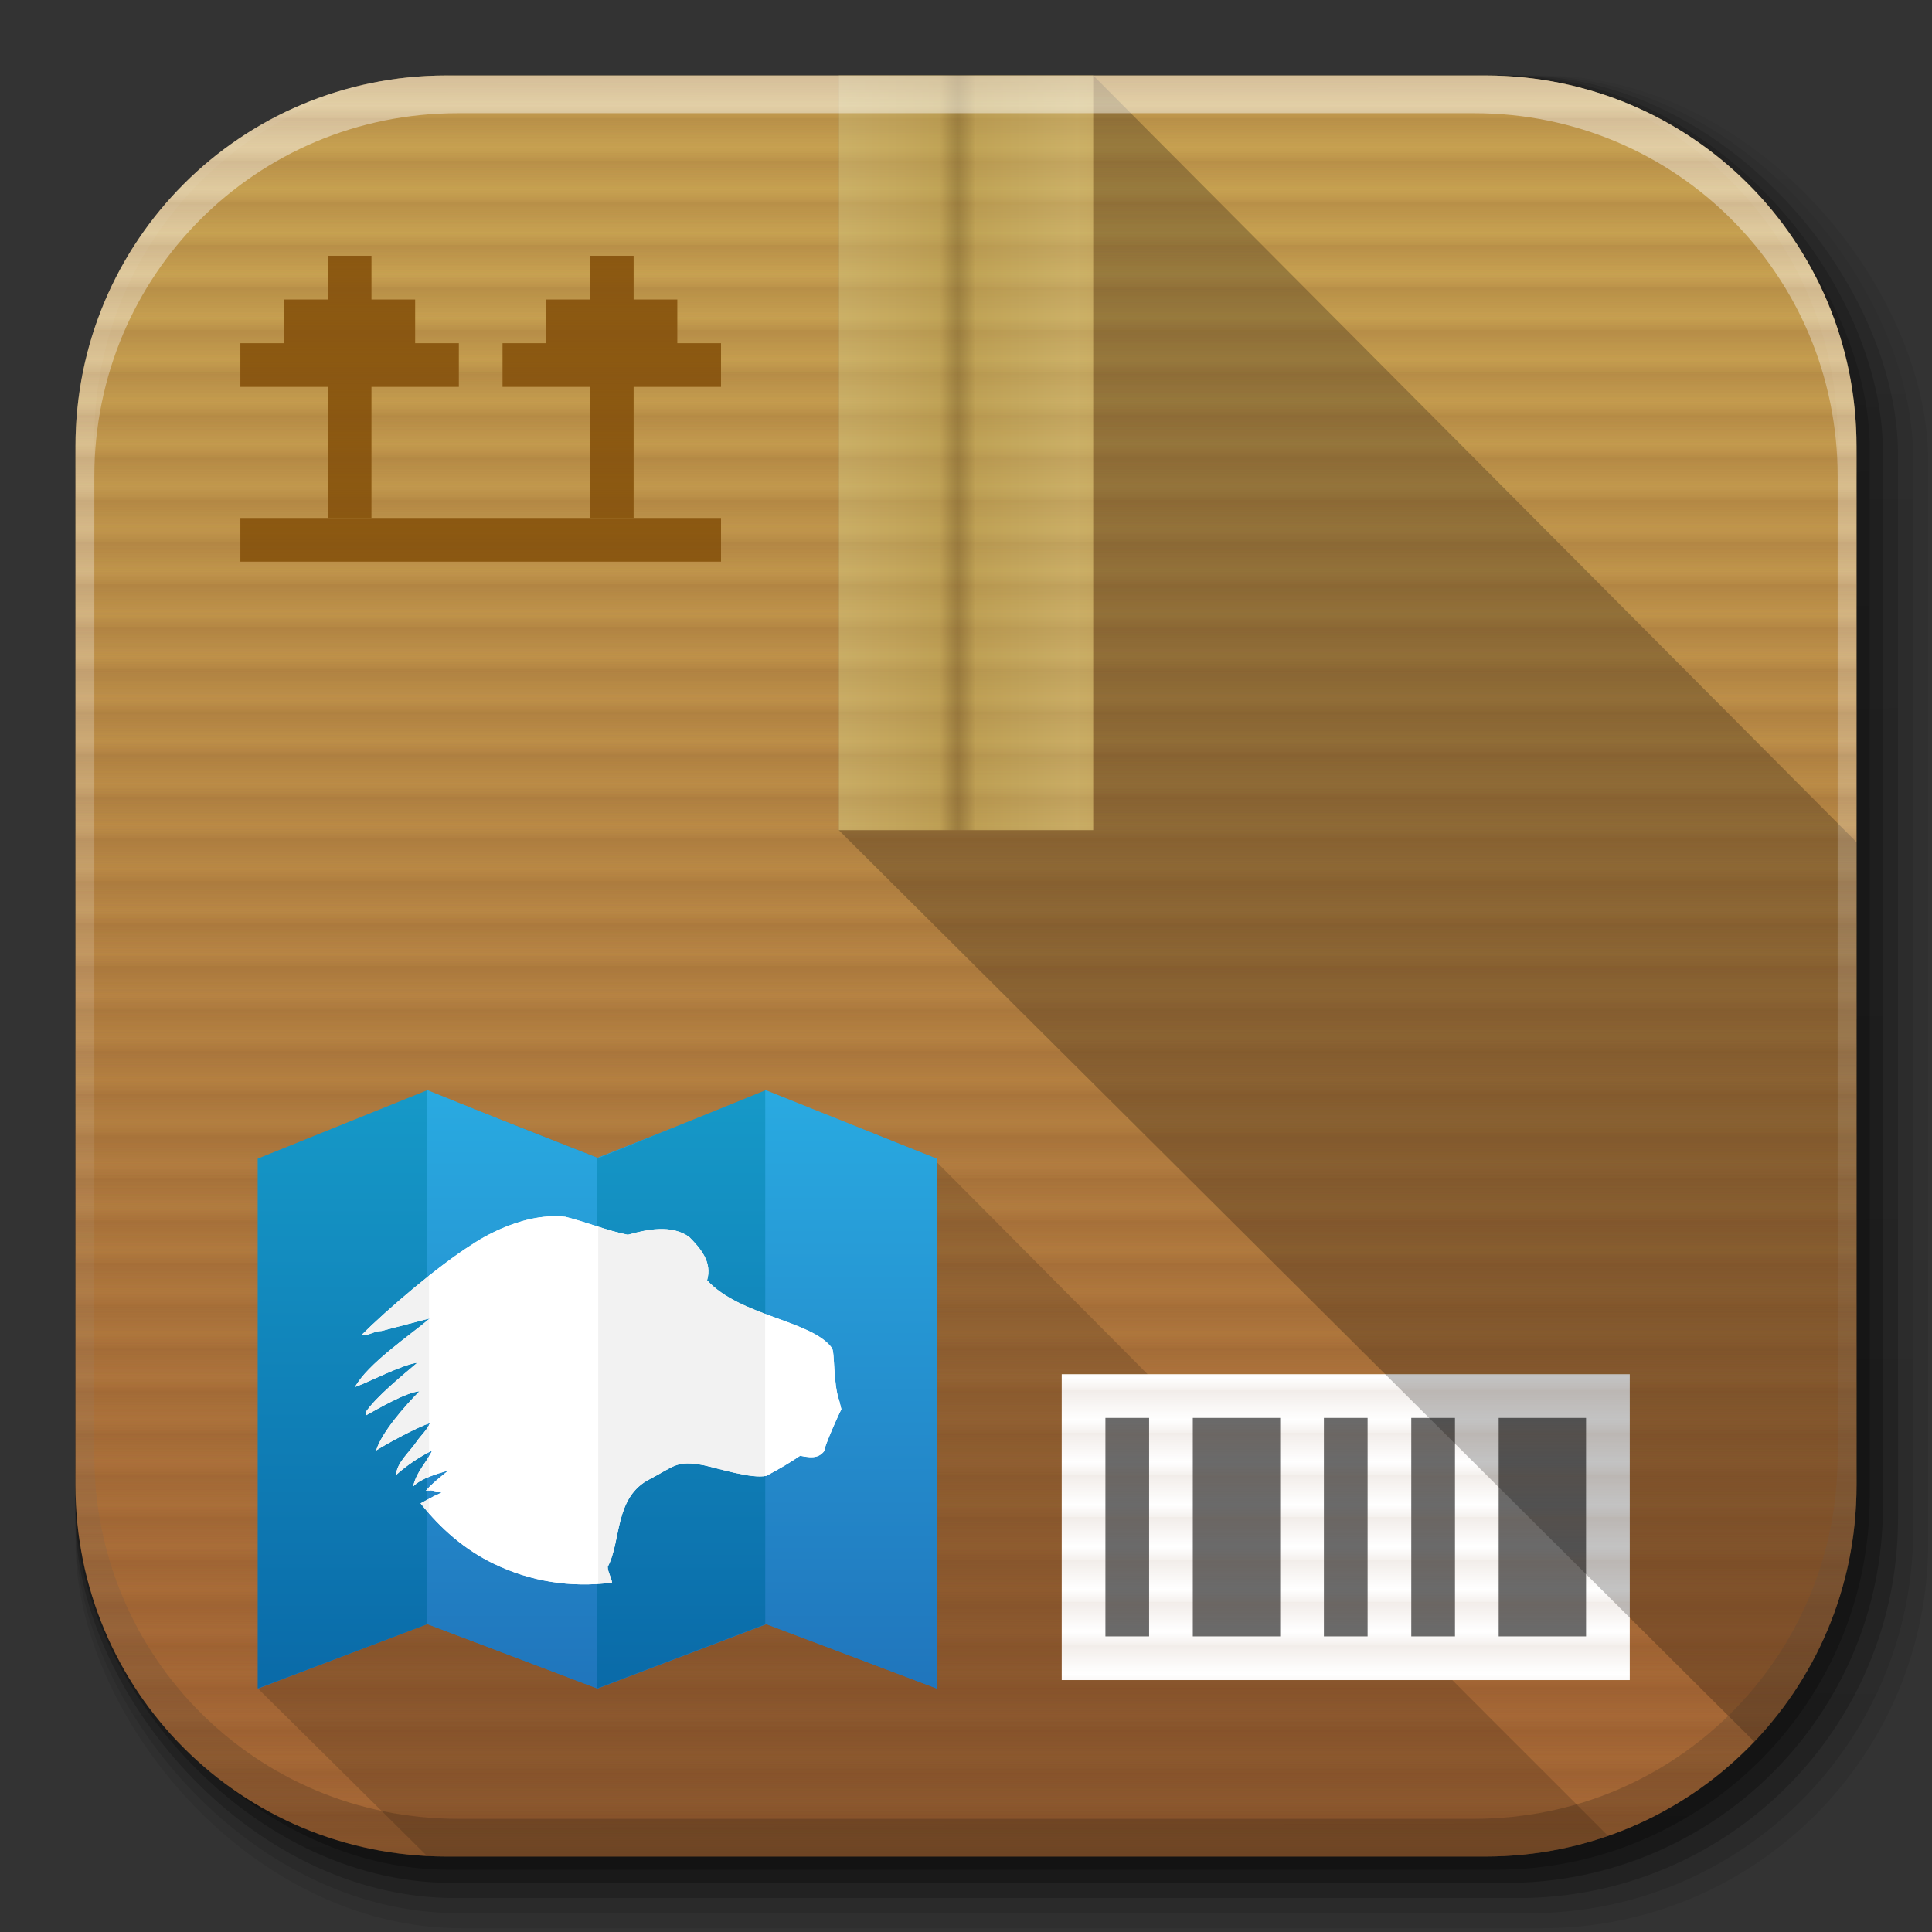 <?xml version="1.0" encoding="UTF-8" standalone="no"?>
<!-- Created with Inkscape (http://www.inkscape.org/) -->

<svg
   xmlns:dc="http://purl.org/dc/elements/1.1/"
   xmlns:cc="http://creativecommons.org/ns#"
   xmlns:rdf="http://www.w3.org/1999/02/22-rdf-syntax-ns#"
   xmlns:svg="http://www.w3.org/2000/svg"
   xmlns="http://www.w3.org/2000/svg"
   xmlns:xlink="http://www.w3.org/1999/xlink"
   version="1.1"
   width="512"
   height="512"
   id="svg2">
  <rect width="100%" height="100%" fill="#333333" stroke="none"/>
  <defs
     id="defs4">
    <linearGradient
       x1="19.245"
       y1="21.031"
       x2="19.36"
       y2="44.984"
       id="linearGradient2460"
       gradientUnits="userSpaceOnUse">
      <stop
         id="stop3602"
         style="stop-color:#fafafa;stop-opacity:1"
         offset="0" />
      <stop
         id="stop3604"
         style="stop-color:#f0f0f0;stop-opacity:1"
         offset="1" />
    </linearGradient>
    <linearGradient
       x1="1012.513"
       y1="484.417"
       x2="1006.808"
       y2="20.626"
       id="linearGradient4114-2-6"
       xlink:href="#ButtonShadow-0-1-1-5-9"
       gradientUnits="userSpaceOnUse"
       gradientTransform="matrix(1.032,0,0,1.032,-830.864,592.678)" />
    <linearGradient
       x1="45.448"
       y1="92.54"
       x2="45.448"
       y2="7.017"
       id="ButtonShadow-0-1-1-5-9"
       gradientUnits="userSpaceOnUse"
       gradientTransform="matrix(1.006,0,0,0.994,100,0)">
      <stop
         id="stop3750-8-9-3-6-4"
         style="stop-color:#000000;stop-opacity:1"
         offset="0" />
      <stop
         id="stop3752-5-6-4-2-9"
         style="stop-color:#000000;stop-opacity:0.588"
         offset="1" />
    </linearGradient>
    <linearGradient
       x1="1012.513"
       y1="484.417"
       x2="1006.808"
       y2="20.626"
       id="linearGradient4112-2-6"
       xlink:href="#ButtonShadow-0-1-1-5-9"
       gradientUnits="userSpaceOnUse"
       gradientTransform="matrix(1.04,0,0,1.04,-837.951,592.518)" />
    <linearGradient
       x1="1012.513"
       y1="484.417"
       x2="1006.808"
       y2="20.626"
       id="linearGradient4110-6-7"
       xlink:href="#ButtonShadow-0-1-1-5-9"
       gradientUnits="userSpaceOnUse"
       gradientTransform="matrix(1.023,0,0,1.023,-823.777,592.838)" />
    <linearGradient
       x1="1012.513"
       y1="484.417"
       x2="1006.808"
       y2="20.626"
       id="linearGradient4116-6-3"
       xlink:href="#ButtonShadow-0-1-1-5-9"
       gradientUnits="userSpaceOnUse"
       gradientTransform="matrix(1.015,0,0,1.015,-816.69,592.997)" />
    <linearGradient
       x1="1012.513"
       y1="484.417"
       x2="1006.808"
       y2="20.626"
       id="linearGradient5342-3"
       xlink:href="#ButtonShadow-0-1-1-5-9"
       gradientUnits="userSpaceOnUse"
       gradientTransform="matrix(1.007,0,0,1.007,-810.489,593.137)" />
    <linearGradient
       x1="993.439"
       y1="51.512"
       x2="988.786"
       y2="363.738"
       id="linearGradient4084-8"
       xlink:href="#linearGradient3737-9"
       gradientUnits="userSpaceOnUse"
       gradientTransform="translate(778.6,-360.56)" />
    <linearGradient
       id="linearGradient3737-9">
      <stop
         id="stop3739-7"
         style="stop-color:#ffffff;stop-opacity:1"
         offset="0" />
      <stop
         id="stop3741-4"
         style="stop-color:#ffffff;stop-opacity:0"
         offset="1" />
    </linearGradient>
    <linearGradient
       x1="1764.649"
       y1="155.597"
       x2="1763.69"
       y2="-55.941"
       id="linearGradient4086-12"
       xlink:href="#linearGradient4046-3"
       gradientUnits="userSpaceOnUse" />
    <linearGradient
       id="linearGradient4046-3">
      <stop
         id="stop4048-7"
         style="stop-color:#000000;stop-opacity:1"
         offset="0" />
      <stop
         id="stop4050-73"
         style="stop-color:#ffffff;stop-opacity:0.2"
         offset="1" />
    </linearGradient>
    <linearGradient
       y1="38.719"
       x2="0"
       y2="45.762"
       id="linearGradient3127"
       gradientUnits="userSpaceOnUse">
      <stop
         id="stop12"
         style="stop-color:#000000;stop-opacity:0"
         offset="0" />
      <stop
         id="stop14"
         style="stop-color:#000000;stop-opacity:1"
         offset="0.5" />
      <stop
         id="stop16"
         style="stop-color:#000000;stop-opacity:0"
         offset="1" />
    </linearGradient>
    <radialGradient
       cx="605.714"
       cy="486.648"
       r="117.143"
       id="radialGradient3129"
       xlink:href="#linearGradient5060"
       gradientUnits="userSpaceOnUse"
       gradientTransform="matrix(0.062,0,0,0.029,1.637,28.086)" />
    <linearGradient
       id="linearGradient5060">
      <stop
         id="stop7"
         style="stop-color:#000000;stop-opacity:1"
         offset="0" />
      <stop
         id="stop9"
         style="stop-color:#000000;stop-opacity:0"
         offset="1" />
    </linearGradient>
    <radialGradient
       cx="605.714"
       cy="486.648"
       r="117.143"
       id="radialGradient3131"
       xlink:href="#linearGradient5060"
       gradientUnits="userSpaceOnUse"
       gradientTransform="matrix(-0.062,0,0,0.029,46.532,28.086)" />
    <linearGradient
       id="linearGradient3030">
      <stop
         id="stop3032"
         style="stop-color:#000000;stop-opacity:1"
         offset="0" />
      <stop
         id="stop3034"
         style="stop-color:#000000;stop-opacity:0"
         offset="1" />
    </linearGradient>
    <linearGradient
       x1="-42.696"
       x2="-5.843"
       id="linearGradient3157-5-2"
       gradientUnits="userSpaceOnUse"
       gradientTransform="matrix(0,-11.58,-11.58,0,620.118,-53.942)">
      <stop
         id="stop29"
         style="stop-color:#ae802b;stop-opacity:1"
         offset="0" />
      <stop
         id="stop31"
         style="stop-color:#e1c18b;stop-opacity:1"
         offset="1" />
    </linearGradient>
    <linearGradient
       y1="6.102"
       x2="0"
       y2="24.203"
       id="linearGradient4071-6"
       gradientUnits="userSpaceOnUse"
       gradientTransform="matrix(11.58,0,0,11.58,620.118,-53.942)">
      <stop
         id="stop24-5"
         style="stop-color:#bf914e;stop-opacity:1"
         offset="0" />
      <stop
         id="stop26-0"
         style="stop-color:#8b5810;stop-opacity:1"
         offset="1" />
    </linearGradient>
    <linearGradient
       x1="6.406"
       x2="41.369"
       id="linearGradient998"
       gradientUnits="userSpaceOnUse"
       gradientTransform="matrix(0,11.58,-11.58,0,620.118,-53.942)">
      <stop
         id="stop19"
         style="stop-color:#ffffff;stop-opacity:0.5"
         offset="0" />
      <stop
         id="stop21"
         style="stop-color:#ffffff;stop-opacity:0"
         offset="1" />
    </linearGradient>
    <radialGradient
       cx="605.714"
       cy="486.648"
       r="117.143"
       id="radialGradient3057"
       xlink:href="#linearGradient5060"
       gradientUnits="userSpaceOnUse"
       gradientTransform="matrix(-0.062,0,0,0.029,46.532,28.086)" />
    <linearGradient
       x1="45.448"
       y1="92.54"
       x2="45.448"
       y2="7.017"
       id="ButtonShadow"
       gradientUnits="userSpaceOnUse"
       gradientTransform="scale(1.006,0.994)">
      <stop
         id="stop3750"
         style="stop-color:#000000;stop-opacity:1"
         offset="0" />
      <stop
         id="stop3752"
         style="stop-color:#000000;stop-opacity:0.588"
         offset="1" />
    </linearGradient>
    <filter
       color-interpolation-filters="sRGB"
       id="filter3174">
      <feGaussianBlur
         id="feGaussianBlur3176"
         stdDeviation="1.71" />
    </filter>
    <linearGradient
       x1="32.251"
       y1="6.132"
       x2="32.251"
       y2="90.239"
       id="linearGradient3026"
       xlink:href="#ButtonShadow-0"
       gradientUnits="userSpaceOnUse"
       gradientTransform="matrix(1.024,0,0,1.012,-1.143,-98.071)" />
    <linearGradient
       x1="45.448"
       y1="92.54"
       x2="45.448"
       y2="7.017"
       id="ButtonShadow-0"
       gradientUnits="userSpaceOnUse"
       gradientTransform="matrix(1.006,0,0,0.994,100,0)">
      <stop
         id="stop3750-8"
         style="stop-color:#000000;stop-opacity:1"
         offset="0" />
      <stop
         id="stop3752-5"
         style="stop-color:#000000;stop-opacity:0.588"
         offset="1" />
    </linearGradient>
    <linearGradient
       x1="32.251"
       y1="6.132"
       x2="32.251"
       y2="90.239"
       id="linearGradient3780"
       xlink:href="#ButtonShadow-0"
       gradientUnits="userSpaceOnUse"
       gradientTransform="matrix(1.024,0,0,1.012,-1.143,-98.071)" />
    <linearGradient
       x1="45.448"
       y1="92.54"
       x2="45.448"
       y2="7.017"
       id="linearGradient3194"
       gradientUnits="userSpaceOnUse"
       gradientTransform="matrix(1.006,0,0,0.994,100,0)">
      <stop
         id="stop3196"
         style="stop-color:#000000;stop-opacity:1"
         offset="0" />
      <stop
         id="stop3198"
         style="stop-color:#000000;stop-opacity:0.588"
         offset="1" />
    </linearGradient>
    <linearGradient
       x1="32.251"
       y1="6.132"
       x2="32.251"
       y2="90.239"
       id="linearGradient3772"
       xlink:href="#ButtonShadow-0"
       gradientUnits="userSpaceOnUse"
       gradientTransform="matrix(1.024,0,0,1.012,-1.143,-98.071)" />
    <linearGradient
       x1="45.448"
       y1="92.54"
       x2="45.448"
       y2="7.017"
       id="linearGradient3201"
       gradientUnits="userSpaceOnUse"
       gradientTransform="matrix(1.006,0,0,0.994,100,0)">
      <stop
         id="stop3203"
         style="stop-color:#000000;stop-opacity:1"
         offset="0" />
      <stop
         id="stop3205"
         style="stop-color:#000000;stop-opacity:0.588"
         offset="1" />
    </linearGradient>
    <linearGradient
       x1="32.251"
       y1="6.132"
       x2="32.251"
       y2="90.239"
       id="linearGradient3725"
       xlink:href="#ButtonShadow-0"
       gradientUnits="userSpaceOnUse"
       gradientTransform="matrix(1.024,0,0,1.012,-1.143,-98.071)" />
    <linearGradient
       x1="45.448"
       y1="92.54"
       x2="45.448"
       y2="7.017"
       id="linearGradient3208"
       gradientUnits="userSpaceOnUse"
       gradientTransform="matrix(1.006,0,0,0.994,100,0)">
      <stop
         id="stop3210"
         style="stop-color:#000000;stop-opacity:1"
         offset="0" />
      <stop
         id="stop3212"
         style="stop-color:#000000;stop-opacity:0.588"
         offset="1" />
    </linearGradient>
    <linearGradient
       x1="32.251"
       y1="6.132"
       x2="32.251"
       y2="90.239"
       id="linearGradient3721"
       xlink:href="#ButtonShadow-0"
       gradientUnits="userSpaceOnUse"
       gradientTransform="translate(0,-97)" />
    <linearGradient
       x1="45.448"
       y1="92.54"
       x2="45.448"
       y2="7.017"
       id="linearGradient3215"
       gradientUnits="userSpaceOnUse"
       gradientTransform="matrix(1.006,0,0,0.994,100,0)">
      <stop
         id="stop3217"
         style="stop-color:#000000;stop-opacity:1"
         offset="0" />
      <stop
         id="stop3219"
         style="stop-color:#000000;stop-opacity:0.588"
         offset="1" />
    </linearGradient>
    <linearGradient
       x1="48"
       y1="90"
       x2="48"
       y2="5.988"
       id="linearGradient3617"
       xlink:href="#linearGradient3700"
       gradientUnits="userSpaceOnUse" />
    <linearGradient
       id="linearGradient3700">
      <stop
         id="stop3702"
         style="stop-color:#a16331;stop-opacity:1"
         offset="0" />
      <stop
         id="stop3704"
         style="stop-color:#d2aa57;stop-opacity:1"
         offset="1" />
    </linearGradient>
    <linearGradient
       x1="6"
       y1="48"
       x2="8"
       y2="48"
       id="linearGradient3978"
       xlink:href="#linearGradient3972"
       gradientUnits="userSpaceOnUse"
       gradientTransform="translate(0,-96)"
       spreadMethod="repeat" />
    <linearGradient
       id="linearGradient3972">
      <stop
         id="stop3974"
         style="stop-color:#784421;stop-opacity:1"
         offset="0" />
      <stop
         id="stop3980"
         style="stop-color:#784421;stop-opacity:0"
         offset="0.7" />
      <stop
         id="stop3976"
         style="stop-color:#784421;stop-opacity:0.748"
         offset="1" />
    </linearGradient>
    <radialGradient
       cx="48"
       cy="87.792"
       r="42"
       fx="48"
       fy="87.792"
       id="radialGradient4375"
       xlink:href="#linearGradient4367"
       gradientUnits="userSpaceOnUse"
       gradientTransform="matrix(1,-6.7114942e-8,8.4282233e-8,1.256,110,-24.506)" />
    <linearGradient
       id="linearGradient4367">
      <stop
         id="stop4369"
         style="stop-color:#ffffff;stop-opacity:0.718"
         offset="0" />
      <stop
         id="stop4371"
         style="stop-color:#ffffff;stop-opacity:1"
         offset="1" />
    </linearGradient>
    <linearGradient
       x1="48"
       y1="20.221"
       x2="48"
       y2="138.661"
       id="linearGradient3613"
       xlink:href="#linearGradient3737"
       gradientUnits="userSpaceOnUse" />
    <linearGradient
       id="linearGradient3737">
      <stop
         id="stop3739"
         style="stop-color:#ffec83;stop-opacity:1"
         offset="0" />
      <stop
         id="stop3741"
         style="stop-color:#fff2ab;stop-opacity:0"
         offset="1" />
    </linearGradient>
    <clipPath
       id="clipPath4355">
      <rect
         width="84"
         height="80"
         rx="6"
         ry="6"
         x="6"
         y="6"
         id="rect4357"
         style="fill:#ffffff;fill-opacity:1;fill-rule:nonzero;stroke:none" />
    </clipPath>
    <filter
       x="-0.349"
       y="-0.372"
       width="1.698"
       height="1.743"
       color-interpolation-filters="sRGB"
       id="filter4002">
      <feGaussianBlur
         id="feGaussianBlur4004"
         stdDeviation="9.6" />
    </filter>
    <linearGradient
       x1="42"
       y1="48"
       x2="47.614"
       y2="48"
       id="linearGradient4019"
       xlink:href="#linearGradient4013"
       gradientUnits="userSpaceOnUse"
       spreadMethod="reflect" />
    <linearGradient
       id="linearGradient4013">
      <stop
         id="stop4015"
         style="stop-color:#e3c979;stop-opacity:1"
         offset="0" />
      <stop
         id="stop4021"
         style="stop-color:#d3b762;stop-opacity:1"
         offset="0.85" />
      <stop
         id="stop4017"
         style="stop-color:#b0984d;stop-opacity:0.614"
         offset="1" />
    </linearGradient>
    <linearGradient
       x1="48"
       y1="8"
       x2="48"
       y2="80"
       id="linearGradient4088"
       xlink:href="#linearGradient4384"
       gradientUnits="userSpaceOnUse" />
    <linearGradient
       id="linearGradient4384">
      <stop
         id="stop4386"
         style="stop-color:#ffffff;stop-opacity:1"
         offset="0" />
      <stop
         id="stop4388"
         style="stop-color:#ffffff;stop-opacity:0"
         offset="1" />
    </linearGradient>
    <linearGradient
       x1="54"
       y1="48"
       x2="56"
       y2="48"
       id="linearGradient4108"
       xlink:href="#linearGradient4102"
       gradientUnits="userSpaceOnUse" />
    <linearGradient
       id="linearGradient4102">
      <stop
         id="stop4104"
         style="stop-color:#000000;stop-opacity:1"
         offset="0" />
      <stop
         id="stop4114"
         style="stop-color:#000000;stop-opacity:0.252"
         offset="0.5" />
      <stop
         id="stop4106"
         style="stop-color:#000000;stop-opacity:0"
         offset="1" />
    </linearGradient>
    <linearGradient
       x1="54"
       y1="48"
       x2="56"
       y2="48"
       id="linearGradient4112"
       xlink:href="#linearGradient4102"
       gradientUnits="userSpaceOnUse"
       gradientTransform="translate(-96,0)" />
    <linearGradient
       id="linearGradient3257">
      <stop
         id="stop3259"
         style="stop-color:#000000;stop-opacity:1"
         offset="0" />
      <stop
         id="stop3261"
         style="stop-color:#000000;stop-opacity:0.252"
         offset="0.5" />
      <stop
         id="stop3263"
         style="stop-color:#000000;stop-opacity:0"
         offset="1" />
    </linearGradient>
    <linearGradient
       x1="42"
       y1="48"
       x2="47.614"
       y2="48"
       id="linearGradient4122"
       xlink:href="#linearGradient4013"
       gradientUnits="userSpaceOnUse"
       spreadMethod="reflect" />
    <linearGradient
       id="linearGradient3266">
      <stop
         id="stop3268"
         style="stop-color:#e3c979;stop-opacity:1"
         offset="0" />
      <stop
         id="stop3270"
         style="stop-color:#d3b762;stop-opacity:1"
         offset="0.85" />
      <stop
         id="stop3272"
         style="stop-color:#b0984d;stop-opacity:0.614"
         offset="1" />
    </linearGradient>
    <linearGradient
       x1="45.485"
       y1="31.18"
       x2="48.069"
       y2="55.88"
       id="linearGradient4127"
       xlink:href="#linearGradient4384-8"
       gradientUnits="userSpaceOnUse"
       spreadMethod="reflect" />
    <linearGradient
       id="linearGradient4384-8">
      <stop
         id="stop4386-6"
         style="stop-color:#ffffff;stop-opacity:1"
         offset="0" />
      <stop
         id="stop4388-2"
         style="stop-color:#ffffff;stop-opacity:0"
         offset="1" />
    </linearGradient>
    <linearGradient
       x1="48"
       y1="88"
       x2="48"
       y2="-40"
       id="linearGradient4047"
       xlink:href="#linearGradient4384-8"
       gradientUnits="userSpaceOnUse"
       gradientTransform="matrix(1,0,0,-1,0,92)" />
    <linearGradient
       id="linearGradient3279">
      <stop
         id="stop3281"
         style="stop-color:#ffffff;stop-opacity:1"
         offset="0" />
      <stop
         id="stop3283"
         style="stop-color:#ffffff;stop-opacity:0"
         offset="1" />
    </linearGradient>
    <linearGradient
       x1="48"
       y1="82"
       x2="112.124"
       y2="82.455"
       id="linearGradient4429-1"
       xlink:href="#linearGradient4384-8"
       gradientUnits="userSpaceOnUse"
       spreadMethod="reflect" />
    <linearGradient
       x1="110"
       y1="56"
       x2="134"
       y2="56"
       id="linearGradient3286"
       gradientUnits="userSpaceOnUse"
       gradientTransform="translate(1683.059,-84.359)">
      <stop
         id="stop3288"
         style="stop-color:#ffffff;stop-opacity:1"
         offset="0" />
      <stop
         id="stop3290"
         style="stop-color:#ffffff;stop-opacity:0"
         offset="1" />
    </linearGradient>
    <linearGradient
       x1="90"
       y1="88"
       x2="48"
       y2="88"
       id="linearGradient3228"
       xlink:href="#linearGradient3892"
       gradientUnits="userSpaceOnUse"
       spreadMethod="reflect" />
    <linearGradient
       id="linearGradient3892">
      <stop
         id="stop3894"
         style="stop-color:#000000;stop-opacity:0.588"
         offset="0" />
      <stop
         id="stop3896"
         style="stop-color:#000000;stop-opacity:0.471"
         offset="0.118" />
      <stop
         id="stop3898"
         style="stop-color:#000000;stop-opacity:0.392"
         offset="0.238" />
      <stop
         id="stop3900"
         style="stop-color:#000000;stop-opacity:0.314"
         offset="1" />
    </linearGradient>
    <linearGradient
       x1="70"
       y1="80"
       x2="70"
       y2="-64"
       id="linearGradient3298"
       xlink:href="#linearGradient4142"
       gradientUnits="userSpaceOnUse"
       gradientTransform="matrix(1.333,0,0,1.333,27.333,-21.333)" />
    <linearGradient
       id="linearGradient4142">
      <stop
         id="stop4144"
         style="stop-color:#402a1a;stop-opacity:1"
         offset="0" />
      <stop
         id="stop4146"
         style="stop-color:#402a1a;stop-opacity:0"
         offset="1" />
    </linearGradient>
    <linearGradient
       x1="34"
       y1="7"
       x2="34"
       y2="25"
       id="linearGradient4166"
       xlink:href="#ButtonShadow-0"
       gradientUnits="userSpaceOnUse"
       gradientTransform="matrix(1,0,0,-1,1683.059,-48.359)" />
    <linearGradient
       x1="45.448"
       y1="92.54"
       x2="45.448"
       y2="7.017"
       id="linearGradient3304"
       gradientUnits="userSpaceOnUse"
       gradientTransform="matrix(1.006,0,0,0.994,100,0)">
      <stop
         id="stop3306"
         style="stop-color:#000000;stop-opacity:1"
         offset="0" />
      <stop
         id="stop3308"
         style="stop-color:#000000;stop-opacity:0.588"
         offset="1" />
    </linearGradient>
    <linearGradient
       x1="34"
       y1="20"
       x2="38"
       y2="24"
       id="linearGradient4158"
       xlink:href="#linearGradient4152"
       gradientUnits="userSpaceOnUse"
       gradientTransform="translate(1683.059,48.359)" />
    <linearGradient
       id="linearGradient4152">
      <stop
         id="stop4154"
         style="stop-color:#ffffff;stop-opacity:1"
         offset="0" />
      <stop
         id="stop4156"
         style="stop-color:#ebebeb;stop-opacity:1"
         offset="1" />
    </linearGradient>
    <linearGradient
       x1="34"
       y1="7"
       x2="34"
       y2="25"
       id="linearGradient4398"
       xlink:href="#ButtonShadow-0"
       gradientUnits="userSpaceOnUse"
       gradientTransform="matrix(1,0,0,-1,1633.059,-48.359)" />
    <linearGradient
       x1="45.448"
       y1="92.54"
       x2="45.448"
       y2="7.017"
       id="linearGradient3315"
       gradientUnits="userSpaceOnUse"
       gradientTransform="matrix(1.006,0,0,0.994,100,0)">
      <stop
         id="stop3317"
         style="stop-color:#000000;stop-opacity:1"
         offset="0" />
      <stop
         id="stop3319"
         style="stop-color:#000000;stop-opacity:0.588"
         offset="1" />
    </linearGradient>
    <linearGradient
       x1="34"
       y1="20"
       x2="38"
       y2="24"
       id="linearGradient4400"
       xlink:href="#linearGradient4152"
       gradientUnits="userSpaceOnUse"
       gradientTransform="translate(1633.059,48.359)" />
    <linearGradient
       id="linearGradient3322">
      <stop
         id="stop3324"
         style="stop-color:#ffffff;stop-opacity:1"
         offset="0" />
      <stop
         id="stop3326"
         style="stop-color:#ebebeb;stop-opacity:1"
         offset="1" />
    </linearGradient>
    <linearGradient
       x1="70"
       y1="80"
       x2="70"
       y2="-64"
       id="linearGradient3276"
       xlink:href="#linearGradient4142"
       gradientUnits="userSpaceOnUse"
       gradientTransform="translate(1683.059,-34.359)" />
    <linearGradient
       id="linearGradient3329">
      <stop
         id="stop3331"
         style="stop-color:#402a1a;stop-opacity:1"
         offset="0" />
      <stop
         id="stop3333"
         style="stop-color:#402a1a;stop-opacity:0"
         offset="1" />
    </linearGradient>
    <linearGradient
       x1="45.448"
       y1="92.54"
       x2="45.448"
       y2="7.017"
       id="linearGradient3453"
       xlink:href="#ButtonShadow"
       gradientUnits="userSpaceOnUse"
       gradientTransform="scale(1.006,0.994)" />
    <linearGradient
       x1="45.448"
       y1="92.54"
       x2="45.448"
       y2="7.017"
       id="linearGradient3703"
       xlink:href="#ButtonShadow"
       gradientUnits="userSpaceOnUse"
       gradientTransform="scale(1.006,0.994)" />
    <linearGradient
       x1="32.251"
       y1="6.132"
       x2="32.251"
       y2="90.239"
       id="linearGradient3705"
       xlink:href="#ButtonShadow-0"
       gradientUnits="userSpaceOnUse"
       gradientTransform="matrix(1.024,0,0,1.012,-1.143,-98.071)" />
    <linearGradient
       x1="32.251"
       y1="6.132"
       x2="32.251"
       y2="90.239"
       id="linearGradient3707"
       xlink:href="#ButtonShadow-0"
       gradientUnits="userSpaceOnUse"
       gradientTransform="matrix(1.024,0,0,1.012,-1.143,-98.071)" />
    <linearGradient
       x1="32.251"
       y1="6.132"
       x2="32.251"
       y2="90.239"
       id="linearGradient3709"
       xlink:href="#ButtonShadow-0"
       gradientUnits="userSpaceOnUse"
       gradientTransform="matrix(1.024,0,0,1.012,-1.143,-98.071)" />
    <linearGradient
       x1="32.251"
       y1="6.132"
       x2="32.251"
       y2="90.239"
       id="linearGradient3711"
       xlink:href="#ButtonShadow-0"
       gradientUnits="userSpaceOnUse"
       gradientTransform="matrix(1.024,0,0,1.012,-1.143,-98.071)" />
    <linearGradient
       x1="32.251"
       y1="6.132"
       x2="32.251"
       y2="90.239"
       id="linearGradient3713"
       xlink:href="#ButtonShadow-0"
       gradientUnits="userSpaceOnUse"
       gradientTransform="translate(0,-97)" />
    <linearGradient
       x1="48"
       y1="90"
       x2="48"
       y2="5.988"
       id="linearGradient3715"
       xlink:href="#linearGradient3700"
       gradientUnits="userSpaceOnUse" />
    <linearGradient
       x1="6"
       y1="48"
       x2="8"
       y2="48"
       id="linearGradient3717"
       xlink:href="#linearGradient3972"
       gradientUnits="userSpaceOnUse"
       gradientTransform="translate(0,-96)"
       spreadMethod="repeat" />
    <radialGradient
       cx="48"
       cy="87.792"
       r="42"
       fx="48"
       fy="87.792"
       id="radialGradient3719"
       xlink:href="#linearGradient4367"
       gradientUnits="userSpaceOnUse"
       gradientTransform="matrix(1,-6.7114942e-8,8.4282233e-8,1.256,110,-24.506)" />
    <linearGradient
       x1="48"
       y1="20.221"
       x2="48"
       y2="138.661"
       id="linearGradient3722"
       xlink:href="#linearGradient3737"
       gradientUnits="userSpaceOnUse" />
    <linearGradient
       x1="42"
       y1="48"
       x2="47.614"
       y2="48"
       id="linearGradient3724"
       xlink:href="#linearGradient4013"
       gradientUnits="userSpaceOnUse"
       spreadMethod="reflect" />
    <linearGradient
       x1="48"
       y1="8"
       x2="48"
       y2="80"
       id="linearGradient3726"
       xlink:href="#linearGradient4384"
       gradientUnits="userSpaceOnUse" />
    <linearGradient
       x1="54"
       y1="48"
       x2="56"
       y2="48"
       id="linearGradient3728"
       xlink:href="#linearGradient4102"
       gradientUnits="userSpaceOnUse" />
    <linearGradient
       x1="54"
       y1="48"
       x2="56"
       y2="48"
       id="linearGradient3730"
       xlink:href="#linearGradient4102"
       gradientUnits="userSpaceOnUse"
       gradientTransform="translate(-96,0)" />
    <linearGradient
       x1="42"
       y1="48"
       x2="47.614"
       y2="48"
       id="linearGradient3732"
       xlink:href="#linearGradient4013"
       gradientUnits="userSpaceOnUse"
       spreadMethod="reflect" />
    <linearGradient
       x1="45.485"
       y1="31.18"
       x2="48.069"
       y2="55.88"
       id="linearGradient3734"
       xlink:href="#linearGradient4384-8"
       gradientUnits="userSpaceOnUse"
       spreadMethod="reflect" />
    <linearGradient
       x1="48"
       y1="88"
       x2="48"
       y2="-40"
       id="linearGradient3736"
       xlink:href="#linearGradient4384-8"
       gradientUnits="userSpaceOnUse"
       gradientTransform="matrix(1,0,0,-1,0,92)" />
    <linearGradient
       x1="48"
       y1="82"
       x2="112.124"
       y2="82.455"
       id="linearGradient3738"
       xlink:href="#linearGradient4384-8"
       gradientUnits="userSpaceOnUse"
       spreadMethod="reflect" />
    <linearGradient
       x1="90"
       y1="88"
       x2="48"
       y2="88"
       id="linearGradient3740"
       xlink:href="#linearGradient3892"
       gradientUnits="userSpaceOnUse"
       spreadMethod="reflect" />
    <linearGradient
       x1="110"
       y1="56"
       x2="134"
       y2="56"
       id="linearGradient3742"
       xlink:href="#linearGradient3286"
       gradientUnits="userSpaceOnUse"
       gradientTransform="translate(1683.059,-84.359)" />
    <linearGradient
       x1="34"
       y1="7"
       x2="34"
       y2="25"
       id="linearGradient3744"
       xlink:href="#ButtonShadow-0"
       gradientUnits="userSpaceOnUse"
       gradientTransform="matrix(1,0,0,-1,1683.059,-48.359)" />
    <linearGradient
       x1="34"
       y1="20"
       x2="38"
       y2="24"
       id="linearGradient3746"
       xlink:href="#linearGradient4152"
       gradientUnits="userSpaceOnUse"
       gradientTransform="translate(1683.059,48.359)" />
    <linearGradient
       x1="34"
       y1="7"
       x2="34"
       y2="25"
       id="linearGradient3748"
       xlink:href="#ButtonShadow-0"
       gradientUnits="userSpaceOnUse"
       gradientTransform="matrix(1,0,0,-1,1633.059,-48.359)" />
    <linearGradient
       x1="34"
       y1="20"
       x2="38"
       y2="24"
       id="linearGradient3750"
       xlink:href="#linearGradient4152"
       gradientUnits="userSpaceOnUse"
       gradientTransform="translate(1633.059,48.359)" />
    <linearGradient
       x1="70"
       y1="80"
       x2="70"
       y2="-64"
       id="linearGradient3752"
       xlink:href="#linearGradient4142"
       gradientUnits="userSpaceOnUse"
       gradientTransform="translate(1683.059,-34.359)" />
    <linearGradient
       x1="70"
       y1="80"
       x2="70"
       y2="-64"
       id="linearGradient3771"
       xlink:href="#linearGradient4142"
       gradientUnits="userSpaceOnUse"
       gradientTransform="matrix(2.092,0,0,2.092,-677.394,227.891)" />
    <linearGradient
       x1="34"
       y1="20"
       x2="38"
       y2="24"
       id="linearGradient3799"
       xlink:href="#linearGradient4152"
       gradientUnits="userSpaceOnUse"
       gradientTransform="matrix(2.092,0,0,2.092,-781.996,-198.602)" />
    <linearGradient
       x1="34"
       y1="7"
       x2="34"
       y2="25"
       id="linearGradient3802"
       xlink:href="#ButtonShadow-0"
       gradientUnits="userSpaceOnUse"
       gradientTransform="matrix(2.092,0,0,-2.092,-781.996,198.602)" />
    <linearGradient
       x1="34"
       y1="20"
       x2="38"
       y2="24"
       id="linearGradient3846"
       xlink:href="#linearGradient4152"
       gradientUnits="userSpaceOnUse"
       gradientTransform="matrix(2.092,0,0,2.092,-677.394,-198.602)" />
    <linearGradient
       x1="34"
       y1="7"
       x2="34"
       y2="25"
       id="linearGradient3849"
       xlink:href="#ButtonShadow-0"
       gradientUnits="userSpaceOnUse"
       gradientTransform="matrix(2.092,0,0,-2.092,-677.394,198.602)" />
    <linearGradient
       x1="110"
       y1="56"
       x2="134"
       y2="56"
       id="linearGradient3852"
       xlink:href="#linearGradient3286"
       gradientUnits="userSpaceOnUse"
       gradientTransform="matrix(2.092,0,0,2.092,-677.394,123.288)" />
    <linearGradient
       x1="48"
       y1="90"
       x2="48"
       y2="5.988"
       id="linearGradient3890"
       xlink:href="#linearGradient3700"
       gradientUnits="userSpaceOnUse" />
    <linearGradient
       x1="6"
       y1="48"
       x2="8"
       y2="48"
       id="linearGradient3893"
       xlink:href="#linearGradient3972"
       gradientUnits="userSpaceOnUse"
       gradientTransform="translate(0,-96)"
       spreadMethod="repeat" />
    <radialGradient
       cx="48"
       cy="87.792"
       r="42"
       fx="48"
       fy="87.792"
       id="radialGradient3895"
       xlink:href="#linearGradient4367"
       gradientUnits="userSpaceOnUse"
       gradientTransform="matrix(1,-6.7114942e-8,8.4282233e-8,1.256,110,-24.506)" />
    <radialGradient
       cx="48"
       cy="87.792"
       r="42"
       fx="48"
       fy="87.792"
       id="radialGradient3898"
       xlink:href="#linearGradient4367"
       gradientUnits="userSpaceOnUse"
       gradientTransform="matrix(2.092,-1.4040783e-7,1.7632266e-7,2.627,-447.268,72.021)" />
    <linearGradient
       x1="6"
       y1="48"
       x2="8"
       y2="48"
       id="linearGradient3901"
       xlink:href="#linearGradient3972"
       gradientUnits="userSpaceOnUse"
       gradientTransform="matrix(2.092,0,0,2.092,123.288,476.557)"
       spreadMethod="repeat" />
    <linearGradient
       x1="48"
       y1="90"
       x2="48"
       y2="5.988"
       id="linearGradient3904"
       xlink:href="#linearGradient3700"
       gradientUnits="userSpaceOnUse"
       gradientTransform="matrix(2.092,0,0,2.092,-677.394,123.288)" />
    <linearGradient
       x1="48"
       y1="20.221"
       x2="48"
       y2="138.661"
       id="linearGradient3923"
       xlink:href="#linearGradient3737"
       gradientUnits="userSpaceOnUse" />
    <linearGradient
       x1="42"
       y1="48"
       x2="47.614"
       y2="48"
       id="linearGradient3925"
       xlink:href="#linearGradient4013"
       gradientUnits="userSpaceOnUse"
       spreadMethod="reflect" />
    <linearGradient
       x1="48"
       y1="8"
       x2="48"
       y2="80"
       id="linearGradient3927"
       xlink:href="#linearGradient4384"
       gradientUnits="userSpaceOnUse" />
    <linearGradient
       x1="54"
       y1="48"
       x2="56"
       y2="48"
       id="linearGradient3929"
       xlink:href="#linearGradient4102"
       gradientUnits="userSpaceOnUse" />
    <linearGradient
       x1="54"
       y1="48"
       x2="56"
       y2="48"
       id="linearGradient3931"
       xlink:href="#linearGradient4102"
       gradientUnits="userSpaceOnUse"
       gradientTransform="translate(-96,0)" />
    <linearGradient
       x1="42"
       y1="48"
       x2="47.614"
       y2="48"
       id="linearGradient3933"
       xlink:href="#linearGradient4013"
       gradientUnits="userSpaceOnUse"
       spreadMethod="reflect" />
    <linearGradient
       x1="45.485"
       y1="31.18"
       x2="48.069"
       y2="55.88"
       id="linearGradient3935"
       xlink:href="#linearGradient4384-8"
       gradientUnits="userSpaceOnUse"
       spreadMethod="reflect" />
    <linearGradient
       x1="48"
       y1="90"
       x2="48"
       y2="5.988"
       id="linearGradient3919-3"
       xlink:href="#linearGradient3700-1"
       gradientUnits="userSpaceOnUse"
       gradientTransform="matrix(2.092,0,0,2.092,-677.394,123.288)" />
    <linearGradient
       id="linearGradient3700-1">
      <stop
         id="stop3702-8"
         style="stop-color:#a16331;stop-opacity:1"
         offset="0" />
      <stop
         id="stop3704-1"
         style="stop-color:#d2aa57;stop-opacity:1"
         offset="1" />
    </linearGradient>
    <linearGradient
       x1="6"
       y1="48"
       x2="8"
       y2="48"
       id="linearGradient3921-3"
       xlink:href="#linearGradient3972-9"
       gradientUnits="userSpaceOnUse"
       gradientTransform="matrix(2.092,0,0,2.092,123.288,476.557)"
       spreadMethod="repeat" />
    <linearGradient
       id="linearGradient3972-9">
      <stop
         id="stop3974-6"
         style="stop-color:#784421;stop-opacity:1"
         offset="0" />
      <stop
         id="stop3980-5"
         style="stop-color:#784421;stop-opacity:0"
         offset="0.7" />
      <stop
         id="stop3976-4"
         style="stop-color:#784421;stop-opacity:0.748"
         offset="1" />
    </linearGradient>
    <linearGradient
       x1="48"
       y1="20.221"
       x2="48"
       y2="138.661"
       id="linearGradient3923-2"
       xlink:href="#linearGradient3737-3"
       gradientUnits="userSpaceOnUse" />
    <linearGradient
       id="linearGradient3737-3">
      <stop
         id="stop3739-6"
         style="stop-color:#ffec83;stop-opacity:1"
         offset="0" />
      <stop
         id="stop3741-6"
         style="stop-color:#fff2ab;stop-opacity:0"
         offset="1" />
    </linearGradient>
    <clipPath
       id="clipPath4355-9">
      <rect
         width="84"
         height="80"
         rx="6"
         ry="6"
         x="6"
         y="6"
         id="rect4357-4"
         style="fill:#ffffff;fill-opacity:1;fill-rule:nonzero;stroke:none" />
    </clipPath>
    <filter
       x="-0.349"
       y="-0.372"
       width="1.698"
       height="1.743"
       color-interpolation-filters="sRGB"
       id="filter4002-9">
      <feGaussianBlur
         id="feGaussianBlur4004-1"
         stdDeviation="9.6" />
    </filter>
    <linearGradient
       x1="6"
       y1="48"
       x2="8"
       y2="48"
       id="linearGradient4058"
       xlink:href="#linearGradient3972-9"
       gradientUnits="userSpaceOnUse"
       gradientTransform="matrix(5.619,0,0,5.619,-13.714,-525.714)"
       spreadMethod="repeat" />
    <linearGradient
       x1="48"
       y1="90"
       x2="48"
       y2="5.988"
       id="linearGradient4061"
       xlink:href="#linearGradient3700-1"
       gradientUnits="userSpaceOnUse"
       gradientTransform="matrix(4.429,0,0,4.429,43.429,43.429)" />
    <linearGradient
       x1="48"
       y1="90"
       x2="48"
       y2="5.988"
       id="linearGradient4061-1"
       xlink:href="#linearGradient3700-1-7"
       gradientUnits="userSpaceOnUse"
       gradientTransform="matrix(4.429,0,0,4.429,43.429,43.429)" />
    <linearGradient
       id="linearGradient3700-1-7">
      <stop
         id="stop3702-8-2"
         style="stop-color:#a66836;stop-opacity:1"
         offset="0" />
      <stop
         id="stop3704-1-2"
         style="stop-color:#c7a151;stop-opacity:1"
         offset="1" />
    </linearGradient>
    <linearGradient
       x1="48"
       y1="90"
       x2="48"
       y2="5.988"
       id="linearGradient4080"
       xlink:href="#linearGradient3700-1-7"
       gradientUnits="userSpaceOnUse"
       gradientTransform="matrix(4.429,0,0,4.429,-26.571,-26.571)" />
    <linearGradient
       x1="6"
       y1="48"
       x2="8"
       y2="48"
       id="linearGradient4058-7"
       xlink:href="#linearGradient3972-9-8"
       gradientUnits="userSpaceOnUse"
       gradientTransform="matrix(0,5.619,-5.619,0,1037.714,-13.714)"
       spreadMethod="repeat" />
    <linearGradient
       id="linearGradient3972-9-8">
      <stop
         id="stop3974-6-8"
         style="stop-color:#784421;stop-opacity:1"
         offset="0" />
      <stop
         id="stop3980-5-0"
         style="stop-color:#784421;stop-opacity:0"
         offset="0.7" />
      <stop
         id="stop3976-4-0"
         style="stop-color:#784421;stop-opacity:0.748"
         offset="1" />
    </linearGradient>
    <linearGradient
       x1="6"
       y1="48"
       x2="8"
       y2="48"
       id="linearGradient4884"
       xlink:href="#linearGradient3972-9-8"
       gradientUnits="userSpaceOnUse"
       gradientTransform="matrix(5.619,0,0,5.619,-33.714,-505.714)"
       spreadMethod="repeat" />
    <linearGradient
       x1="6"
       y1="48"
       x2="8"
       y2="48"
       id="linearGradient3263"
       xlink:href="#linearGradient3972"
       gradientUnits="userSpaceOnUse"
       gradientTransform="matrix(5.619,0,0,5.619,-194.141,159.127)"
       spreadMethod="repeat" />
    <linearGradient
       x1="48"
       y1="90"
       x2="48"
       y2="5.988"
       id="linearGradient3267"
       xlink:href="#linearGradient3700"
       gradientUnits="userSpaceOnUse"
       gradientTransform="matrix(5.619,0,0,5.619,-698.556,-194.141)" />
    <linearGradient
       id="linearGradient4013-6">
      <stop
         id="stop4015-1"
         style="stop-color:#e3c979;stop-opacity:1"
         offset="0" />
      <stop
         id="stop4021-7"
         style="stop-color:#d3b762;stop-opacity:1"
         offset="0.85" />
      <stop
         id="stop4017-0"
         style="stop-color:#b0984d;stop-opacity:0.614"
         offset="1" />
    </linearGradient>
    <linearGradient
       id="linearGradient4384-3">
      <stop
         id="stop4386-5"
         style="stop-color:#ffffff;stop-opacity:1"
         offset="0" />
      <stop
         id="stop4388-20"
         style="stop-color:#ffffff;stop-opacity:0"
         offset="1" />
    </linearGradient>
    <linearGradient
       id="linearGradient4102-0">
      <stop
         id="stop4104-5"
         style="stop-color:#000000;stop-opacity:1"
         offset="0" />
      <stop
         id="stop4114-7"
         style="stop-color:#000000;stop-opacity:0.252"
         offset="0.5" />
      <stop
         id="stop4106-6"
         style="stop-color:#000000;stop-opacity:0"
         offset="1" />
    </linearGradient>
    <linearGradient
       id="linearGradient3388">
      <stop
         id="stop3390"
         style="stop-color:#000000;stop-opacity:1"
         offset="0" />
      <stop
         id="stop3392"
         style="stop-color:#000000;stop-opacity:0.252"
         offset="0.5" />
      <stop
         id="stop3394"
         style="stop-color:#000000;stop-opacity:0"
         offset="1" />
    </linearGradient>
    <linearGradient
       id="linearGradient3397">
      <stop
         id="stop3399"
         style="stop-color:#e3c979;stop-opacity:1"
         offset="0" />
      <stop
         id="stop3401"
         style="stop-color:#d3b762;stop-opacity:1"
         offset="0.85" />
      <stop
         id="stop3403"
         style="stop-color:#b0984d;stop-opacity:0.614"
         offset="1" />
    </linearGradient>
    <linearGradient
       x1="45.485"
       y1="31.18"
       x2="48.069"
       y2="55.88"
       id="linearGradient3361"
       xlink:href="#linearGradient4384-8-9"
       gradientUnits="userSpaceOnUse"
       spreadMethod="reflect" />
    <linearGradient
       id="linearGradient4384-8-9">
      <stop
         id="stop4386-6-2"
         style="stop-color:#ffffff;stop-opacity:1"
         offset="0" />
      <stop
         id="stop4388-2-4"
         style="stop-color:#ffffff;stop-opacity:0"
         offset="1" />
    </linearGradient>
    <linearGradient
       x1="42"
       y1="48"
       x2="47.614"
       y2="48"
       id="linearGradient3511"
       xlink:href="#linearGradient4013-6"
       gradientUnits="userSpaceOnUse"
       gradientTransform="matrix(5.619,0,0,2.381,-13.714,5.714)"
       spreadMethod="reflect" />
    <linearGradient
       x1="66.7"
       y1="730.2"
       x2="66.7"
       y2="701.6"
       id="linearGradient3797"
       xlink:href="#SVGID_1_"
       gradientUnits="userSpaceOnUse"
       gradientTransform="matrix(1.98,0,0,1.98,103.05,-1302.84)" />
    <linearGradient
       x1="66.7"
       y1="730.2"
       x2="66.7"
       y2="701.6"
       id="SVGID_1_"
       gradientUnits="userSpaceOnUse"
       gradientTransform="matrix(1.98,0,0,1.98,103.05,-1302.84)">
      <stop
         id="stop3273"
         style="stop-color:#2075bc;stop-opacity:1"
         offset="0" />
      <stop
         id="stop3275"
         style="stop-color:#29aae1;stop-opacity:1"
         offset="1" />
    </linearGradient>
    <linearGradient
       x1="54.6"
       y1="730.2"
       x2="54.6"
       y2="701.6"
       id="linearGradient3799-2"
       xlink:href="#SVGID_2_"
       gradientUnits="userSpaceOnUse"
       gradientTransform="matrix(1.98,0,0,1.98,103.05,-1302.84)" />
    <linearGradient
       x1="54.6"
       y1="730.2"
       x2="54.6"
       y2="701.6"
       id="SVGID_2_"
       gradientUnits="userSpaceOnUse"
       gradientTransform="matrix(1.98,0,0,1.98,103.05,-1302.84)">
      <stop
         id="stop3282"
         style="stop-color:#0a6aa8;stop-opacity:1"
         offset="0" />
      <stop
         id="stop3284"
         style="stop-color:#1699c8;stop-opacity:1"
         offset="1" />
    </linearGradient>
    <linearGradient
       x1="62.6"
       y1="730.2"
       x2="62.6"
       y2="701.6"
       id="linearGradient3801"
       xlink:href="#SVGID_3_"
       gradientUnits="userSpaceOnUse"
       gradientTransform="matrix(1.98,0,0,1.98,103.05,-1302.84)" />
    <linearGradient
       x1="62.6"
       y1="730.2"
       x2="62.6"
       y2="701.6"
       id="SVGID_3_"
       gradientUnits="userSpaceOnUse"
       gradientTransform="matrix(1.98,0,0,1.98,103.05,-1302.84)">
      <stop
         id="stop3289"
         style="stop-color:#2075bc;stop-opacity:1"
         offset="0" />
      <stop
         id="stop3291"
         style="stop-color:#29aae1;stop-opacity:1"
         offset="1" />
    </linearGradient>
    <linearGradient
       x1="70.7"
       y1="730.2"
       x2="70.7"
       y2="701.6"
       id="linearGradient3803"
       xlink:href="#SVGID_4_"
       gradientUnits="userSpaceOnUse"
       gradientTransform="matrix(1.98,0,0,1.98,103.05,-1302.84)" />
    <linearGradient
       x1="70.7"
       y1="730.2"
       x2="70.7"
       y2="701.6"
       id="SVGID_4_"
       gradientUnits="userSpaceOnUse"
       gradientTransform="matrix(1.98,0,0,1.98,103.05,-1302.84)">
      <stop
         id="stop3296"
         style="stop-color:#0a6aa8;stop-opacity:1"
         offset="0" />
      <stop
         id="stop3298"
         style="stop-color:#1699c8;stop-opacity:1"
         offset="1" />
    </linearGradient>
    <linearGradient
       x1="78.8"
       y1="730.2"
       x2="78.8"
       y2="701.6"
       id="linearGradient3805"
       xlink:href="#SVGID_5_"
       gradientUnits="userSpaceOnUse"
       gradientTransform="matrix(1.98,0,0,1.98,103.05,-1302.84)" />
    <linearGradient
       x1="78.8"
       y1="730.2"
       x2="78.8"
       y2="701.6"
       id="SVGID_5_"
       gradientUnits="userSpaceOnUse"
       gradientTransform="matrix(1.98,0,0,1.98,103.05,-1302.84)">
      <stop
         id="stop3303"
         style="stop-color:#2075bc;stop-opacity:1"
         offset="0" />
      <stop
         id="stop3305"
         style="stop-color:#29aae1;stop-opacity:1"
         offset="1" />
    </linearGradient>
    <clipPath
       id="SVGID_7_">
      <use
         id="use3319"
         style="overflow:visible"
         x="0"
         y="0"
         width="205"
         height="400.8"
         xlink:href="#SVGID_6_" />
    </clipPath>
    <clipPath
       id="SVGID_9_">
      <use
         id="use3331"
         style="overflow:visible"
         x="0"
         y="0"
         width="205"
         height="400.8"
         xlink:href="#SVGID_8_" />
    </clipPath>
    <clipPath
       id="SVGID_11_">
      <use
         id="use3343"
         style="overflow:visible"
         x="0"
         y="0"
         width="205"
         height="400.8"
         xlink:href="#SVGID_10_" />
    </clipPath>
    <clipPath
       id="SVGID_13_">
      <use
         id="use3355"
         style="overflow:visible"
         x="0"
         y="0"
         width="205"
         height="400.8"
         xlink:href="#SVGID_12_" />
    </clipPath>
    <clipPath
       id="SVGID_15_">
      <use
         id="use3367"
         style="overflow:visible"
         x="0"
         y="0"
         width="205"
         height="400.8"
         xlink:href="#SVGID_14_" />
    </clipPath>
    <linearGradient
       x1="66.7"
       y1="730.2"
       x2="66.7"
       y2="701.6"
       id="linearGradient3848"
       gradientUnits="userSpaceOnUse"
       gradientTransform="matrix(1.98,0,0,1.98,103.05,-1302.84)">
      <stop
         id="stop3850"
         style="stop-color:#2075bc;stop-opacity:1"
         offset="0" />
      <stop
         id="stop3852"
         style="stop-color:#29aae1;stop-opacity:1"
         offset="1" />
    </linearGradient>
    <linearGradient
       x1="66.7"
       y1="730.2"
       x2="66.7"
       y2="701.6"
       id="linearGradient7244"
       xlink:href="#SVGID_1_"
       gradientUnits="userSpaceOnUse"
       gradientTransform="matrix(5.549,0,0,5.549,-211.718,-3604.035)" />
    <linearGradient
       x1="66.7"
       y1="730.2"
       x2="66.7"
       y2="701.6"
       id="linearGradient7249"
       xlink:href="#SVGID_1_"
       gradientUnits="userSpaceOnUse"
       gradientTransform="matrix(5.549,0,0,5.549,88.282,-3304.035)" />
  </defs>
  <g
     transform="translate(0,-540.362)"
     id="layer1" />
  <g
     transform="matrix(1.1,0,0,0.444,95.081,256.393)"
     id="g2036">
    <g
       transform="matrix(1.053,0,0,1.286,-1.263,-13.429)"
       id="g3712"
       style="opacity:0.4" />
  </g>
  <g
     transform="translate(97.481,231.282)"
     id="g3541" />
  <g
     transform="translate(97.481,231.282)"
     id="g3536" />
  <g
     transform="translate(-11.985,-592.117)"
     id="g4103">
    <rect
       width="487"
       height="487"
       ry="101.458"
       x="31.985"
       y="612.117"
       id="rect6187"
       style="opacity:0.1;color:#000000;fill:url(#linearGradient4114-2-6);fill-opacity:1;fill-rule:nonzero;stroke:none;stroke-width:1.5;marker:none;visibility:visible;display:inline;overflow:visible;enable-background:accumulate" />
    <rect
       width="491"
       height="491"
       ry="102.292"
       x="31.985"
       y="612.117"
       id="rect6191"
       style="opacity:0.08;color:#000000;fill:url(#linearGradient4112-2-6);fill-opacity:1;fill-rule:nonzero;stroke:none;stroke-width:1.5;marker:none;visibility:visible;display:inline;overflow:visible;enable-background:accumulate" />
    <rect
       width="483"
       height="483"
       ry="100.625"
       x="31.985"
       y="612.117"
       id="rect6183"
       style="opacity:0.2;color:#000000;fill:url(#linearGradient4110-6-7);fill-opacity:1;fill-rule:nonzero;stroke:none;stroke-width:1.5;marker:none;visibility:visible;display:inline;overflow:visible;enable-background:accumulate" />
    <rect
       width="479"
       height="479"
       ry="99.792"
       x="31.985"
       y="612.117"
       id="rect6179"
       style="opacity:0.25;color:#000000;fill:url(#linearGradient4116-6-3);fill-opacity:1;fill-rule:nonzero;stroke:none;stroke-width:1.5;marker:none;visibility:visible;display:inline;overflow:visible;enable-background:accumulate" />
    <rect
       width="475.5"
       height="475.5"
       ry="99.062"
       x="31.985"
       y="612.117"
       id="rect5574"
       style="opacity:0.25;color:#000000;fill:url(#linearGradient5342-3);fill-opacity:1;fill-rule:nonzero;stroke:none;stroke-width:1.5;marker:none;visibility:visible;display:inline;overflow:visible;enable-background:accumulate" />
  </g>
  <path
     d="M 118.344,20 C 63.867,20 20,63.867 20,118.344 l 0,23.062 0,252.25 C 20,448.133 63.867,492 118.344,492 l 275.312,0 C 448.133,492 492,448.133 492,393.656 l 0,-252.25 0,-23.062 C 492,63.867 448.133,20 393.656,20 l -275.312,0 z"
     id="rect5505"
     style="color:#000000;fill:url(#linearGradient4061-1);fill-opacity:1;fill-rule:nonzero;stroke:none;marker:none;visibility:visible;display:inline;overflow:visible;enable-background:accumulate" />
  <path
     d="M 492,118.344 C 492,63.867 448.133,20 393.656,20 l -23.062,0 -252.25,0 C 63.867,20 20,63.867 20,118.344 l 0,275.312 C 20,448.133 63.867,492 118.344,492 l 252.25,0 23.062,0 C 448.133,492 492,448.133 492,393.656 l 0,-275.312 z"
     id="path4866"
     style="opacity:0.1;color:#000000;fill:url(#linearGradient4058-7);fill-opacity:1;fill-rule:nonzero;stroke:none;marker:none;visibility:visible;display:inline;overflow:visible;enable-background:accumulate" />
  <path
     d="m 113.5,288.875 -0.281,0.281 -44.844,17.938 0,140.406 c 16.046,15.849 30.712,30.402 44.812,44.375 1.711,0.088 3.422,0.125 5.156,0.125 l 252.25,0 23.062,0 c 11.404,0 22.331,-1.929 32.5,-5.469 C 389.243,449.697 339.811,400.146 248.281,308 l 0,-0.906 -45.094,-17.938 -0.281,-0.281 0,0.281 -44.562,17.656 -44.844,-17.656 0,-0.281 z"
     id="path7648"
     style="fill:#000000;fill-opacity:0.157;stroke:none" />
  <g
     transform="translate(-639.816,36)"
     id="g4921">
    <path
       d="m 921.185,328.182 h 150.534 v 81.057 H 921.185 z"
       id="path49"
       style="fill:#ffffff" />
    <path
       d="m 932.764,339.762 v 57.898 h 11.58 v -57.898 h -11.58 z m 23.159,0 v 57.898 h 23.159 v -57.898 h -23.159 z m 34.739,0 v 57.898 h 11.58 v -57.898 h -11.58 z m 23.159,0 v 57.898 h 11.579 v -57.898 h -11.579 z m 23.159,0 v 57.898 h 23.159 v -57.898 h -23.159 z"
       id="path51"
       style="fill:#6a6a6a" />
  </g>
  <g
     transform="translate(-605.519,-353.968)"
     id="g4076">
    <g
       transform="translate(-926.668,684.384)"
       id="g4038" />
  </g>
  <path
     d="m 222.281,20 0,200 242.625,241.562 C 481.711,443.933 492,420.043 492,393.656 L 492,223.188 289.719,20 z"
     id="path4590"
     style="color:#000000;fill:#000000;fill-opacity:0.235;fill-rule:nonzero;stroke:none;stroke-width:2;marker:none;visibility:visible;display:inline;overflow:visible;enable-background:accumulate" />
  <rect
     width="67.429"
     height="200"
     x="222.286"
     y="20"
     id="rect3339"
     style="opacity:0.7;color:#000000;fill:url(#linearGradient3511);fill-opacity:1;fill-rule:nonzero;stroke:none;stroke-width:2;marker:none;visibility:visible;display:inline;overflow:visible;enable-background:accumulate" />
  <g
     transform="translate(-605.519,-353.968)"
     id="g4076-9">
    <g
       transform="translate(-926.668,684.384)"
       id="g4038-9">
      <path
         d="m 1650.499,-310.416 c -54.477,0 -98.312,43.836 -98.312,98.312 l 0,275.344 c 0,54.477 43.836,98.344 98.312,98.344 l 2.938,0 c -53.322,0 -96.25,-42.928 -96.25,-96.25 l 0,-269.5 c 0,-53.322 42.928,-96.25 96.25,-96.25 l 269.5,0 c 53.322,0 96.25,42.928 96.25,96.25 l 0,269.5 c 0,53.323 -42.928,96.25 -96.25,96.25 l 2.906,0 c 54.477,0 98.344,-43.867 98.344,-98.344 l 0,-275.344 c 0,-54.477 -43.867,-98.312 -98.344,-98.312 l -275.344,0 z"
         id="rect6809-2-3"
         style="opacity:0.5;color:#000000;fill:url(#linearGradient4084-8);fill-opacity:1;fill-rule:nonzero;stroke:none;stroke-width:1.5;marker:none;visibility:visible;display:inline;overflow:visible;enable-background:accumulate" />
      <path
         d="m 1650.499,161.584 c -54.477,0 -98.312,-43.836 -98.312,-98.313 l 0,-275.344 c 0,-54.477 43.836,-98.344 98.312,-98.344 l 2.938,0 c -53.322,0 -96.25,42.928 -96.25,96.25 l 0,269.5 c 0,53.323 42.928,96.25 96.25,96.25 l 269.5,0 c 53.322,0 96.25,-42.928 96.25,-96.25 l 0,-269.5 c 0,-53.322 -42.928,-96.25 -96.25,-96.25 l 2.906,0 c 54.477,0 98.344,43.867 98.344,98.344 l 0,275.344 c 0,54.477 -43.867,98.313 -98.344,98.313 l -275.344,0 z"
         id="path3981-7"
         style="opacity:0.2;color:#000000;fill:url(#linearGradient4086-12);fill-opacity:1;fill-rule:nonzero;stroke:none;stroke-width:1.5;marker:none;visibility:visible;display:inline;overflow:visible;enable-background:accumulate" />
    </g>
  </g>
  <g
     transform="translate(-672.212,-260.39)"
     id="g4916">
    <path
       d="m 735.913,409.239 0,-11.58 127.375,0 0,11.58 z"
       id="path53"
       style="fill:#8c5911" />
    <path
       d="m 759.072,328.182 v 11.58 h -11.579 v 11.58 h -11.58 v 11.58 h 23.159 v 34.739 h 11.579 v -34.739 h 23.159 v -11.58 h -11.579 v -11.58 h -11.579 v -11.58 z"
       id="path55"
       style="fill:#8c5911" />
    <path
       d="m 828.549,328.182 v 11.58 h -11.579 v 11.58 h -11.58 v 11.58 h 23.159 v 34.739 h 11.579 v -34.739 h 23.159 v -11.58 h -11.579 v -11.58 h -11.579 v -11.58 z"
       id="path57"
       style="fill:#8c5911" />
  </g>
  <g
     transform="matrix(2.092,0,0,2.092,-677.394,123.288)"
     id="layer2"
     style="display:none">
    <rect
       width="86"
       height="85"
       rx="6"
       ry="6"
       x="5"
       y="7"
       id="rect3745"
       style="opacity:0.9;fill:url(#linearGradient3703);fill-opacity:1;fill-rule:nonzero;stroke:none;filter:url(#filter3174)" />
  </g>
  <g
     transform="matrix(2.092,0,0,2.092,-677.394,123.288)"
     id="layer6" />
  <g
     transform="matrix(5.619,0,0,5.619,-13.714,-13.714)"
     id="layer7-5" />
  <path
     d="M 492,118.344 C 492,63.867 448.133,20 393.656,20 l -23.062,0 -252.25,0 C 63.867,20 20,63.867 20,118.344 l 0,275.312 C 20,448.133 63.867,492 118.344,492 l 252.25,0 23.062,0 C 448.133,492 492,448.133 492,393.656 l 0,-275.312 z"
     id="path8837"
     style="opacity:0.1;color:#000000;fill:url(#linearGradient4058-7);fill-opacity:1;fill-rule:nonzero;stroke:none;marker:none;visibility:visible;display:inline;overflow:visible;enable-background:accumulate" />
  <path
     d="M 492,118.344 C 492,63.867 448.133,20 393.656,20 l -23.062,0 -252.25,0 C 63.867,20 20,63.867 20,118.344 l 0,275.312 C 20,448.133 63.867,492 118.344,492 l 252.25,0 23.062,0 C 448.133,492 492,448.133 492,393.656 l 0,-275.312 z"
     id="path8841"
     style="opacity:0.1;color:#000000;fill:url(#linearGradient4058-7);fill-opacity:1;fill-rule:nonzero;stroke:none;marker:none;visibility:visible;display:inline;overflow:visible;enable-background:accumulate" />
  <path
     d="m 113.5,288.875 -0.281,0.281 -44.844,17.938 0,140.406 44.844,-17.094 45.125,17.094 44.844,-17.094 45.094,17.094 0,-140.406 -45.094,-17.938 -0.281,-0.281 0,0.281 -44.562,17.656 -44.844,-17.656 0,-0.281 z"
     id="polygon3277"
     style="fill:url(#linearGradient7244)" />
  <g
     transform="matrix(2.802,0,0,2.802,-500.504,47.028)"
     id="g3279">
    <linearGradient
       x1="54.6"
       y1="730.2"
       x2="54.6"
       y2="701.6"
       id="linearGradient3856"
       gradientUnits="userSpaceOnUse"
       gradientTransform="matrix(1.98,0,0,1.98,103.05,-1302.84)">
      <stop
         id="stop3858"
         style="stop-color:#0a6aa8;stop-opacity:1"
         offset="0" />
      <stop
         id="stop3860"
         style="stop-color:#1699c8;stop-opacity:1"
         offset="1" />
    </linearGradient>
    <polygon
       points="219.1,136.8 219.1,86.3 203,92.8 203,142.9 "
       id="polygon3286"
       style="fill:url(#linearGradient3799-2)" />
    <linearGradient
       x1="62.6"
       y1="730.2"
       x2="62.6"
       y2="701.6"
       id="linearGradient3863"
       gradientUnits="userSpaceOnUse"
       gradientTransform="matrix(1.98,0,0,1.98,103.05,-1302.84)">
      <stop
         id="stop3865"
         style="stop-color:#2075bc;stop-opacity:1"
         offset="0" />
      <stop
         id="stop3867"
         style="stop-color:#29aae1;stop-opacity:1"
         offset="1" />
    </linearGradient>
    <polygon
       points="219,136.8 219,86.3 235.1,92.8 235.1,142.9 "
       id="polygon3293"
       style="fill:url(#linearGradient3801)" />
    <linearGradient
       x1="70.7"
       y1="730.2"
       x2="70.7"
       y2="701.6"
       id="linearGradient3870"
       gradientUnits="userSpaceOnUse"
       gradientTransform="matrix(1.98,0,0,1.98,103.05,-1302.84)">
      <stop
         id="stop3872"
         style="stop-color:#0a6aa8;stop-opacity:1"
         offset="0" />
      <stop
         id="stop3874"
         style="stop-color:#1699c8;stop-opacity:1"
         offset="1" />
    </linearGradient>
    <polygon
       points="251.1,136.8 251.1,86.3 235.1,92.8 235.1,142.9 "
       id="polygon3300"
       style="fill:url(#linearGradient3803)" />
    <linearGradient
       x1="78.8"
       y1="730.2"
       x2="78.8"
       y2="701.6"
       id="linearGradient3877"
       gradientUnits="userSpaceOnUse"
       gradientTransform="matrix(1.98,0,0,1.98,103.05,-1302.84)">
      <stop
         id="stop3879"
         style="stop-color:#2075bc;stop-opacity:1"
         offset="0" />
      <stop
         id="stop3881"
         style="stop-color:#29aae1;stop-opacity:1"
         offset="1" />
    </linearGradient>
    <polygon
       points="251,136.8 251,86.3 267.2,92.8 267.2,142.9 "
       id="polygon3307"
       style="fill:url(#linearGradient3805)" />
  </g>
  <g
     transform="matrix(2.802,0,0,2.802,-500.504,47.028)"
     id="g3309">
    <g
       id="g3311">
      <g
         id="g3313">
        <defs
           id="defs3315">
          <path
             d="m 258,115.7 c -0.6,-1.7 -0.4,-4.6 -0.7,-5 -1.9,-2.6 -8.7,-3 -11.8,-6.4 0.5,-1.7 -0.6,-3 -1.7,-4.1 -1.7,-1.2 -4,-0.7 -5.8,-0.2 -2,-0.4 -3.9,-1.2 -5.9,-1.7 -4.4,-0.5 -8.8,2.6 -8.8,2.6 -3.2,2 -8.1,6.2 -10.5,8.6 0.6,0.1 1.2,-0.4 1.9,-0.4 l 4.6,-1.2 c -1.9,1.6 -5.9,4.3 -7.1,6.5 1.4,-0.5 4.4,-2.1 5.9,-2.3 -1.3,1.1 -4,3.3 -4.9,4.7 0.1,0.1 0,0.2 0,0.3 1.1,-0.6 3.8,-2.2 5.1,-2.3 -1.3,1.3 -3.6,3.9 -4.1,5.6 1.1,-0.7 3.9,-2.2 5.1,-2.6 -0.3,0.7 -0.9,1.2 -1.3,1.8 -0.6,0.9 -1.9,2 -1.9,3.1 1,-0.9 2.2,-1.7 3.4,-2.3 -0.5,1.1 -1.5,2 -1.8,3.4 0.8,-0.8 2.3,-1.2 3.3,-1.5 l -0.1,0.1 c -0.1,0.1 -1.2,0.9 -2,1.8 0.7,0 0.2,-0.1 1.1,0.1 h 0.5 c -0.2,0.1 -0.5,0.3 -0.8,0.4 l 0,0 c -0.4,0.2 -0.9,0.5 -1.3,0.7 1.9,2.4 4.2,4.4 6.9,5.7 3.5,1.7 7.3,2.3 11.2,1.8 0,-0.2 -0.1,-0.4 -0.2,-0.7 l 0,0 0,0 c -0.1,-0.3 -0.2,-0.5 -0.2,-0.8 l 0,0 0,0 c 1.3,-2.4 0.6,-6.6 4,-8.3 2.3,-1.2 2.5,-1.8 5.1,-1.3 1.4,0.3 4.5,1.3 5.9,1 1.3,-0.7 2,-1.1 3.2,-1.9 1.4,0.3 1.9,0.1 2.4,-0.6 -0.5,0.7 0.9,-2.6 1.5,-3.8 l -0.2,-0.8 z"
             id="SVGID_6_" />
        </defs>
        <clipPath
           id="clipPath3889">
          <use
             id="use3891"
             style="overflow:visible"
             x="0"
             y="0"
             width="205"
             height="400.8"
             xlink:href="#SVGID_6_" />
        </clipPath>
        <ellipse
           cx="235.1"
           cy="115.9"
           rx="29.8"
           ry="20.2"
           clip-path="url(#SVGID_7_)"
           id="ellipse3321"
           style="fill:#ffffff" />
      </g>
    </g>
    <g
       id="g3323">
      <g
         id="g3325">
        <defs
           id="defs3327">
          <path
             d="m 258,115.7 c -0.6,-1.7 -0.4,-4.6 -0.7,-5 -1.9,-2.6 -8.7,-3 -11.8,-6.4 0.5,-1.7 -0.6,-3 -1.7,-4.1 -1.7,-1.2 -4,-0.7 -5.8,-0.2 -2,-0.4 -3.9,-1.2 -5.9,-1.7 -4.4,-0.5 -8.8,2.6 -8.8,2.6 -3.2,2 -8.1,6.2 -10.5,8.6 0.6,0.1 1.2,-0.4 1.9,-0.4 l 4.6,-1.2 c -1.9,1.6 -5.9,4.3 -7.1,6.5 1.4,-0.5 4.4,-2.1 5.9,-2.3 -1.3,1.1 -4,3.3 -4.9,4.7 0.1,0.1 0,0.2 0,0.3 1.1,-0.6 3.8,-2.2 5.1,-2.3 -1.3,1.3 -3.6,3.9 -4.1,5.6 1.1,-0.7 3.9,-2.2 5.1,-2.6 -0.3,0.7 -0.9,1.2 -1.3,1.8 -0.6,0.9 -1.9,2 -1.9,3.1 1,-0.9 2.2,-1.7 3.4,-2.3 -0.5,1.1 -1.5,2 -1.8,3.4 0.8,-0.8 2.3,-1.2 3.3,-1.5 l -0.1,0.1 c -0.1,0.1 -1.2,0.9 -2,1.8 0.7,0 0.2,-0.1 1.1,0.1 h 0.5 c -0.2,0.1 -0.5,0.3 -0.8,0.4 l 0,0 c -0.4,0.2 -0.9,0.5 -1.3,0.7 1.9,2.4 4.2,4.4 6.9,5.7 3.5,1.7 7.3,2.3 11.2,1.8 0,-0.2 -0.1,-0.4 -0.2,-0.7 l 0,0 0,0 c -0.1,-0.3 -0.2,-0.5 -0.2,-0.8 l 0,0 0,0 c 1.3,-2.4 0.6,-6.6 4,-8.3 2.3,-1.2 2.5,-1.8 5.1,-1.3 1.4,0.3 4.5,1.3 5.9,1 1.3,-0.7 2,-1.1 3.2,-1.9 1.4,0.3 1.9,0.1 2.4,-0.6 -0.5,0.7 0.9,-2.6 1.5,-3.8 l -0.2,-0.8 z"
             id="SVGID_8_" />
        </defs>
        <clipPath
           id="clipPath3898">
          <use
             id="use3900"
             style="overflow:visible"
             x="0"
             y="0"
             width="205"
             height="400.8"
             xlink:href="#SVGID_8_" />
        </clipPath>
        <polygon
           points="219.3,138.1 219.3,87.3 203.4,93.7 203.4,144.4 "
           clip-path="url(#SVGID_9_)"
           id="polygon3333"
           style="fill:#f2f2f2" />
      </g>
    </g>
    <g
       id="g3335">
      <g
         id="g3337">
        <defs
           id="defs3339">
          <path
             d="m 258,115.7 c -0.6,-1.7 -0.4,-4.6 -0.7,-5 -1.9,-2.6 -8.7,-3 -11.8,-6.4 0.5,-1.7 -0.6,-3 -1.7,-4.1 -1.7,-1.2 -4,-0.7 -5.8,-0.2 -2,-0.4 -3.9,-1.2 -5.9,-1.7 -4.4,-0.5 -8.8,2.6 -8.8,2.6 -3.2,2 -8.1,6.2 -10.5,8.6 0.6,0.1 1.2,-0.4 1.9,-0.4 l 4.6,-1.2 c -1.9,1.6 -5.9,4.3 -7.1,6.5 1.4,-0.5 4.4,-2.1 5.9,-2.3 -1.3,1.1 -4,3.3 -4.9,4.7 0.1,0.1 0,0.2 0,0.3 1.1,-0.6 3.8,-2.2 5.1,-2.3 -1.3,1.3 -3.6,3.9 -4.1,5.6 1.1,-0.7 3.9,-2.2 5.1,-2.6 -0.3,0.7 -0.9,1.2 -1.3,1.8 -0.6,0.9 -1.9,2 -1.9,3.1 1,-0.9 2.2,-1.7 3.4,-2.3 -0.5,1.1 -1.5,2 -1.8,3.4 0.8,-0.8 2.3,-1.2 3.3,-1.5 l -0.1,0.1 c -0.1,0.1 -1.2,0.9 -2,1.8 0.7,0 0.2,-0.1 1.1,0.1 h 0.5 c -0.2,0.1 -0.5,0.3 -0.8,0.4 l 0,0 c -0.4,0.2 -0.9,0.5 -1.3,0.7 1.9,2.4 4.2,4.4 6.9,5.7 3.5,1.7 7.3,2.3 11.2,1.8 0,-0.2 -0.1,-0.4 -0.2,-0.7 l 0,0 0,0 c -0.1,-0.3 -0.2,-0.5 -0.2,-0.8 l 0,0 0,0 c 1.3,-2.4 0.6,-6.6 4,-8.3 2.3,-1.2 2.5,-1.8 5.1,-1.3 1.4,0.3 4.5,1.3 5.9,1 1.3,-0.7 2,-1.1 3.2,-1.9 1.4,0.3 1.9,0.1 2.4,-0.6 -0.5,0.7 0.9,-2.6 1.5,-3.8 l -0.2,-0.8 z"
             id="SVGID_10_" />
        </defs>
        <clipPath
           id="clipPath3907">
          <use
             id="use3909"
             style="overflow:visible"
             x="0"
             y="0"
             width="205"
             height="400.8"
             xlink:href="#SVGID_10_" />
        </clipPath>
        <polygon
           points="219.2,138.1 219.2,87.3 235.2,93.7 235.2,144.4 "
           clip-path="url(#SVGID_11_)"
           id="polygon3345"
           style="fill:#ffffff" />
      </g>
    </g>
    <g
       id="g3347">
      <g
         id="g3349">
        <defs
           id="defs3351">
          <path
             d="m 258,115.7 c -0.6,-1.7 -0.4,-4.6 -0.7,-5 -1.9,-2.6 -8.7,-3 -11.8,-6.4 0.5,-1.7 -0.6,-3 -1.7,-4.1 -1.7,-1.2 -4,-0.7 -5.8,-0.2 -2,-0.4 -3.9,-1.2 -5.9,-1.7 -4.4,-0.5 -8.8,2.6 -8.8,2.6 -3.2,2 -8.1,6.2 -10.5,8.6 0.6,0.1 1.2,-0.4 1.9,-0.4 l 4.6,-1.2 c -1.9,1.6 -5.9,4.3 -7.1,6.5 1.4,-0.5 4.4,-2.1 5.9,-2.3 -1.3,1.1 -4,3.3 -4.9,4.7 0.1,0.1 0,0.2 0,0.3 1.1,-0.6 3.8,-2.2 5.1,-2.3 -1.3,1.3 -3.6,3.9 -4.1,5.6 1.1,-0.7 3.9,-2.2 5.1,-2.6 -0.3,0.7 -0.9,1.2 -1.3,1.8 -0.6,0.9 -1.9,2 -1.9,3.1 1,-0.9 2.2,-1.7 3.4,-2.3 -0.5,1.1 -1.5,2 -1.8,3.4 0.8,-0.8 2.3,-1.2 3.3,-1.5 l -0.1,0.1 c -0.1,0.1 -1.2,0.9 -2,1.8 0.7,0 0.2,-0.1 1.1,0.1 h 0.5 c -0.2,0.1 -0.5,0.3 -0.8,0.4 l 0,0 c -0.4,0.2 -0.9,0.5 -1.3,0.7 1.9,2.4 4.2,4.4 6.9,5.7 3.5,1.7 7.3,2.3 11.2,1.8 0,-0.2 -0.1,-0.4 -0.2,-0.7 l 0,0 0,0 c -0.1,-0.3 -0.2,-0.5 -0.2,-0.8 l 0,0 0,0 c 1.3,-2.4 0.6,-6.6 4,-8.3 2.3,-1.2 2.5,-1.8 5.1,-1.3 1.4,0.3 4.5,1.3 5.9,1 1.3,-0.7 2,-1.1 3.2,-1.9 1.4,0.3 1.9,0.1 2.4,-0.6 -0.5,0.7 0.9,-2.6 1.5,-3.8 l -0.2,-0.8 z"
             id="SVGID_12_" />
        </defs>
        <clipPath
           id="clipPath3916">
          <use
             id="use3918"
             style="overflow:visible"
             x="0"
             y="0"
             width="205"
             height="400.8"
             xlink:href="#SVGID_12_" />
        </clipPath>
        <polygon
           points="251,138.1 251,87.3 235.2,93.7 235.2,144.4 "
           clip-path="url(#SVGID_13_)"
           id="polygon3357"
           style="fill:#f2f2f2" />
      </g>
    </g>
    <g
       id="g3359">
      <g
         id="g3361">
        <defs
           id="defs3363">
          <path
             d="m 258,115.7 c -0.6,-1.7 -0.4,-4.6 -0.7,-5 -1.9,-2.6 -8.7,-3 -11.8,-6.4 0.5,-1.7 -0.6,-3 -1.7,-4.1 -1.7,-1.2 -4,-0.7 -5.8,-0.2 -2,-0.4 -3.9,-1.2 -5.9,-1.7 -4.4,-0.5 -8.8,2.6 -8.8,2.6 -3.2,2 -8.1,6.2 -10.5,8.6 0.6,0.1 1.2,-0.4 1.9,-0.4 l 4.6,-1.2 c -1.9,1.6 -5.9,4.3 -7.1,6.5 1.4,-0.5 4.4,-2.1 5.9,-2.3 -1.3,1.1 -4,3.3 -4.9,4.7 0.1,0.1 0,0.2 0,0.3 1.1,-0.6 3.8,-2.2 5.1,-2.3 -1.3,1.3 -3.6,3.9 -4.1,5.6 1.1,-0.7 3.9,-2.2 5.1,-2.6 -0.3,0.7 -0.9,1.2 -1.3,1.8 -0.6,0.9 -1.9,2 -1.9,3.1 1,-0.9 2.2,-1.7 3.4,-2.3 -0.5,1.1 -1.5,2 -1.8,3.4 0.8,-0.8 2.3,-1.2 3.3,-1.5 l -0.1,0.1 c -0.1,0.1 -1.2,0.9 -2,1.8 0.7,0 0.2,-0.1 1.1,0.1 h 0.5 c -0.2,0.1 -0.5,0.3 -0.8,0.4 l 0,0 c -0.4,0.2 -0.9,0.5 -1.3,0.7 1.9,2.4 4.2,4.4 6.9,5.7 3.5,1.7 7.3,2.3 11.2,1.8 0,-0.2 -0.1,-0.4 -0.2,-0.7 l 0,0 0,0 c -0.1,-0.3 -0.2,-0.5 -0.2,-0.8 l 0,0 0,0 c 1.3,-2.4 0.6,-6.6 4,-8.3 2.3,-1.2 2.5,-1.8 5.1,-1.3 1.4,0.3 4.5,1.3 5.9,1 1.3,-0.7 2,-1.1 3.2,-1.9 1.4,0.3 1.9,0.1 2.4,-0.6 -0.5,0.7 0.9,-2.6 1.5,-3.8 l -0.2,-0.8 z"
             id="SVGID_14_" />
        </defs>
        <clipPath
           id="clipPath3925">
          <use
             id="use3927"
             style="overflow:visible"
             x="0"
             y="0"
             width="205"
             height="400.8"
             xlink:href="#SVGID_14_" />
        </clipPath>
        <polygon
           points="251,138.1 251,87.3 267,93.7 267,144.4 "
           clip-path="url(#SVGID_15_)"
           id="polygon3369"
           style="fill:#ffffff" />
      </g>
    </g>
  </g>
</svg>
